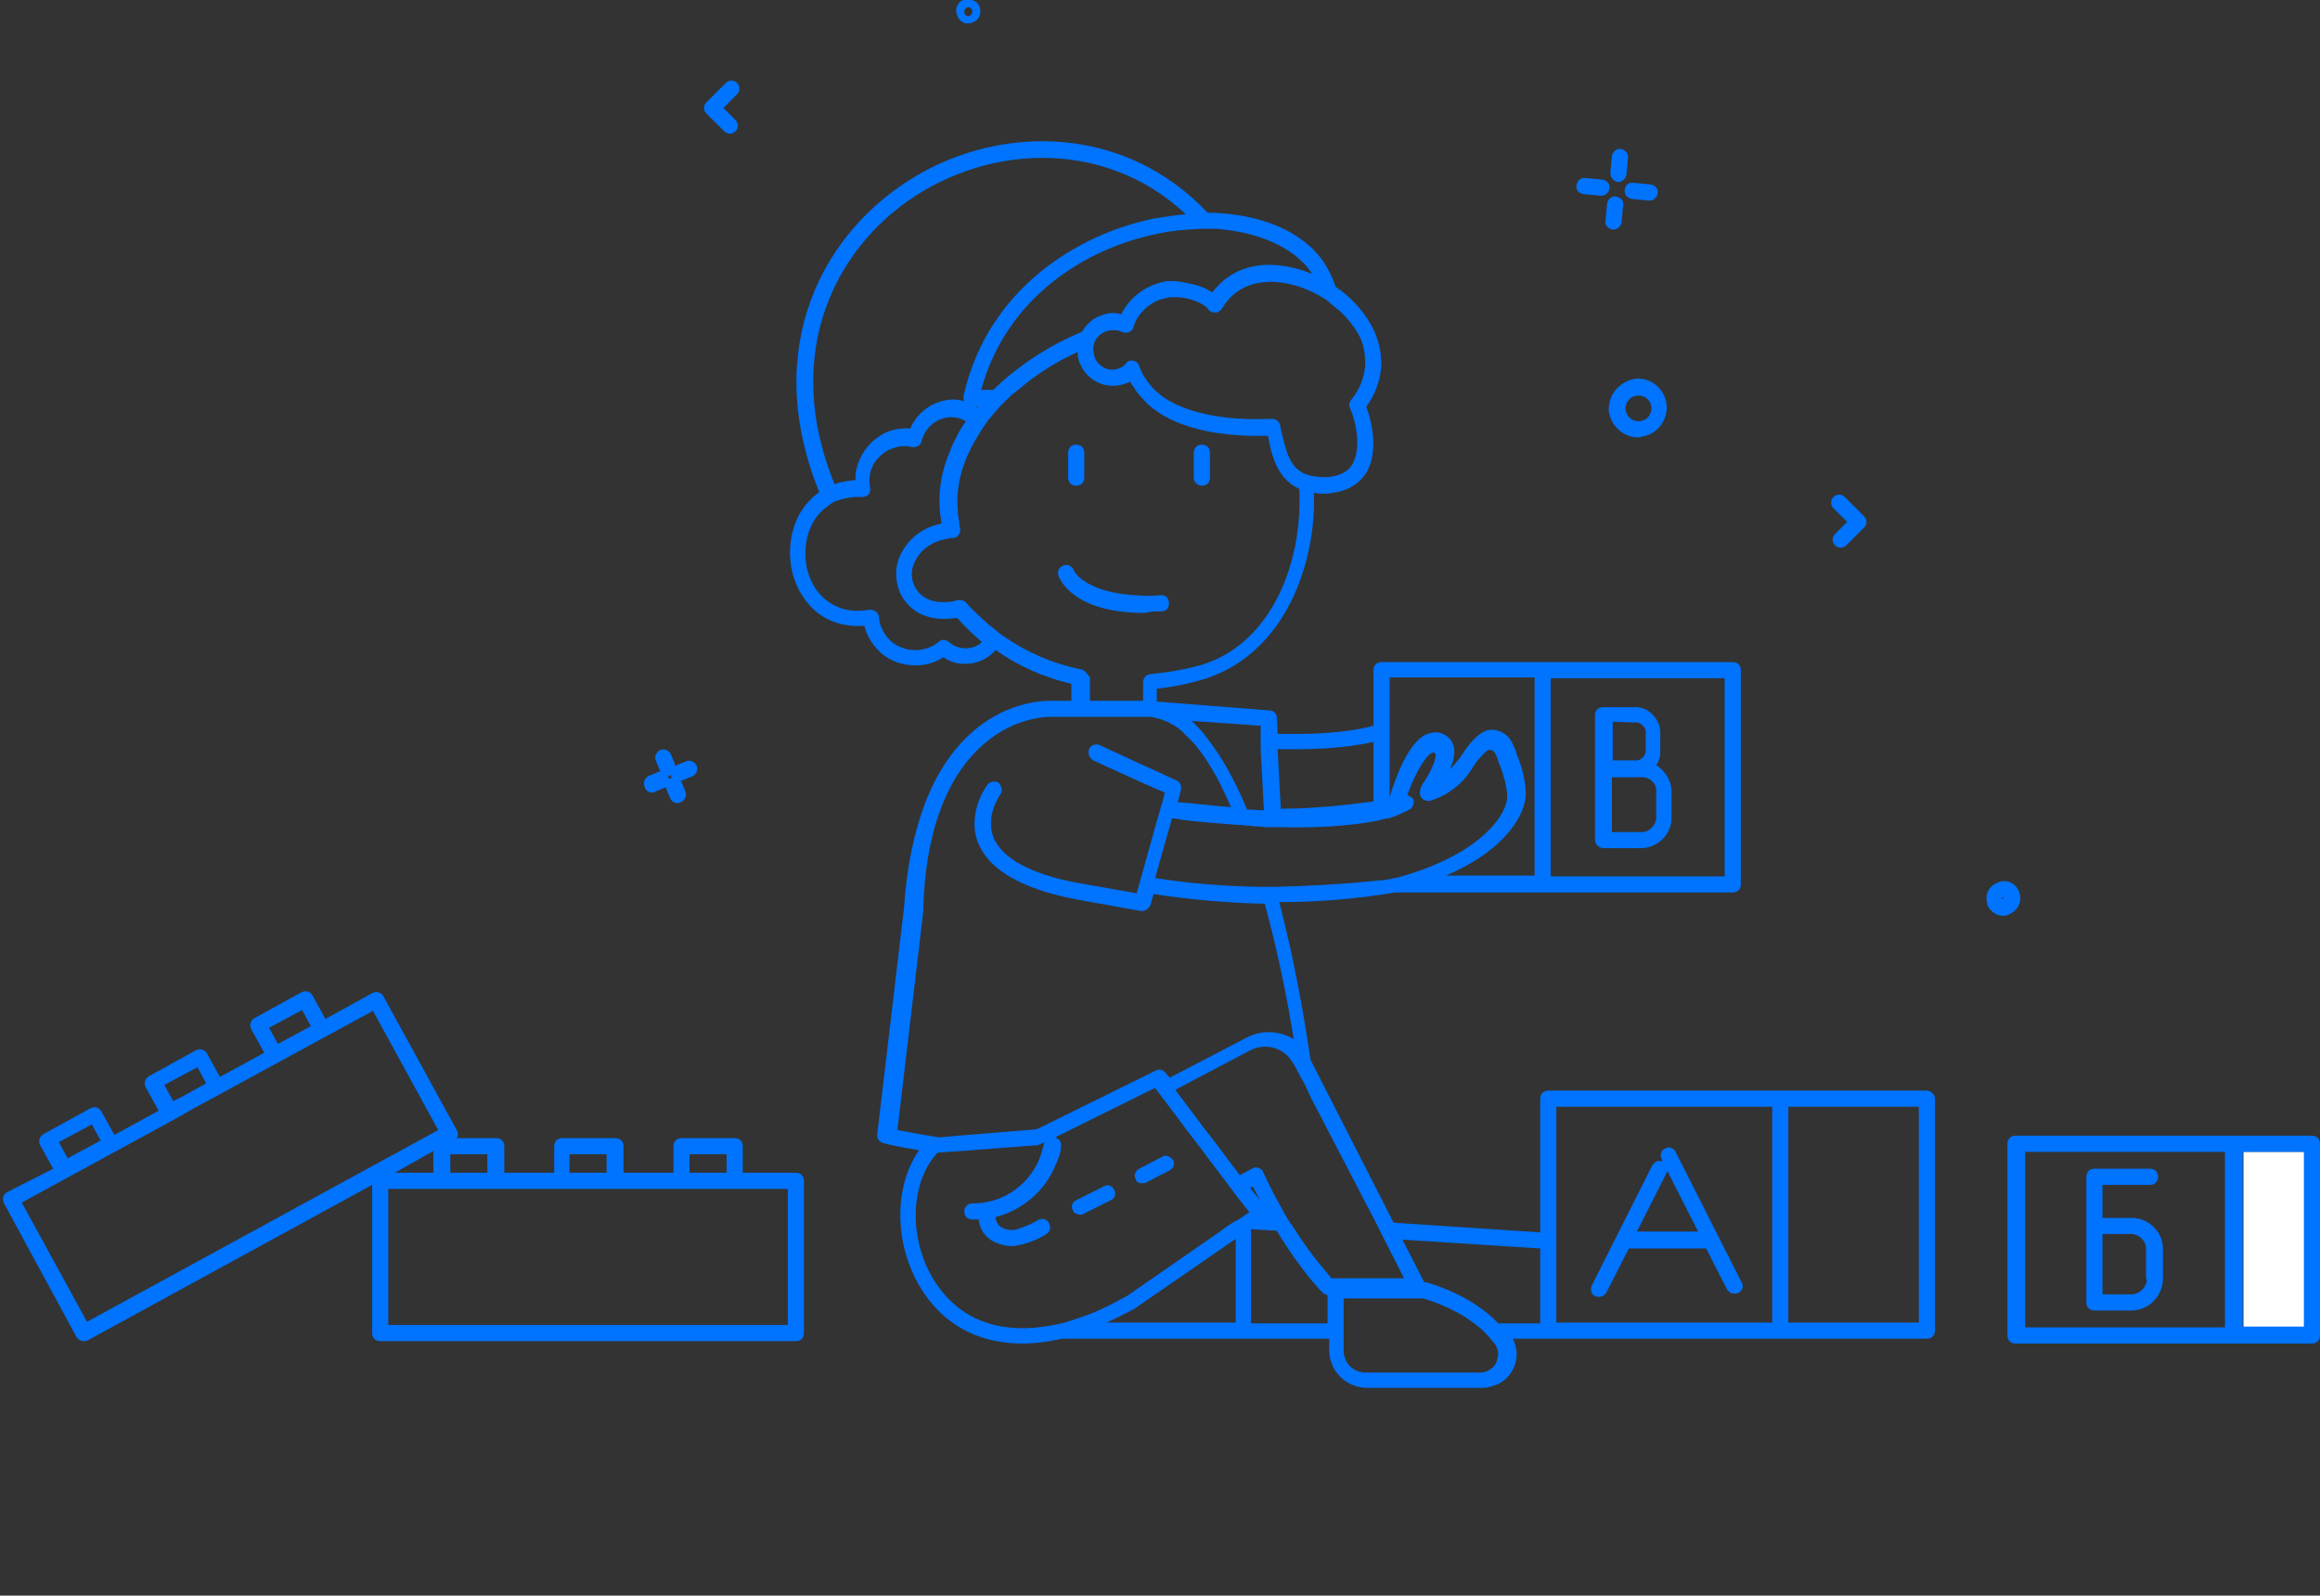 <?xml version="1.0" encoding="utf-8"?>
<!-- Generator: Adobe Illustrator 23.0.2, SVG Export Plug-In . SVG Version: 6.00 Build 0)  -->
<svg version="1.1" id="Layer_1" xmlns="http://www.w3.org/2000/svg" xmlns:xlink="http://www.w3.org/1999/xlink" x="0px" y="0px"
	 viewBox="0 0 288 198.1" style="enable-background:new 0 0 288 198.1;" xml:space="preserve">
<rect x="0" y="0" width="288" height="198.1" fill="#333333" stroke="none"/>
<style type="text/css">
	.st0{fill:#FFFFFF;}
	.st1{fill:#0073FF;}
</style>
<rect x="278.5" y="143" class="st0" width="7.6" height="21.8"/>
<g>
	<path class="st1" d="M287,141h-9.6c-0.1,0-0.1,0-0.2,0c-0.1,0-0.1,0-0.2,0h-26.8c-0.6,0-1,0.4-1,1v23.8c0,0.6,0.4,1,1,1h26.8
		c0.1,0,0.1,0,0.2,0c0.1,0,0.1,0,0.2,0h9.6c0.6,0,1-0.4,1-1V142C288,141.4,287.6,141,287,141z M286,164.7h-7.6V143h7.6V164.7z
		 M251.4,143h24.8v21.8h-24.8V143z"/>
	<path class="st1" d="M144.2,75.9c0.6,0,1-0.5,0.9-1.1c0-0.6-0.5-1-1.1-0.9c-1.1,0.1-2,0.1-2.9,0c-4.3-0.2-6.3-1.5-7.2-2.3
		c-0.5-0.5-0.6-0.8-0.6-0.8c-0.2-0.5-0.7-0.8-1.3-0.6c-0.5,0.2-0.8,0.7-0.6,1.3c0.1,0.2,1.6,4.6,10.7,4.6
		C142.8,75.9,143.5,75.9,144.2,75.9z"/>
	<path class="st1" d="M239.2,135.4H221h-28.8c-0.6,0-1,0.4-1,1V153l-18.2-1.2l-10.3-20.2c-0.7-4.6-1.9-12-3.9-19.6
		c4.8,0,9.6-0.4,14.4-1.2h18.3h0.5h23.1c0.6,0,1-0.4,1-1V83.2c0-0.6-0.4-1-1-1H192h-0.5h-20c-0.6,0-1,0.4-1,1v6.9
		c-3.3,0.9-7.6,1.1-11.9,1l-0.1-2c0-0.5-0.4-0.9-0.9-0.9l-14-1.1v-1.6c1.8-0.2,3.5-0.5,5.2-1c6.5-1.7,11.4-7.2,13.4-15.1
		c0.7-2.7,1-5.5,0.9-8.2c0.3,0,0.7,0.1,1.1,0.1c0.4,0,0.7,0,1.1-0.1c1.9-0.2,3.4-1.1,4.3-2.5c1.5-2.5,0.8-6.1,0-8.2
		c2.1-2.9,2.4-6.2,1-9.4c-1-2.1-2.7-4.1-4.8-5.5c-0.4-1.2-0.9-2.2-1.5-3.1c-2.7-3.9-8-6-14.4-6.1c-10.3-10.9-25.4-10.9-36.1-4.6
		c-11.6,6.8-19.4,21.3-12.1,39.3c-1,0.7-1.8,1.6-2.5,2.8c-1.7,3.2-1.5,7.5,0.7,10.5c1.7,2.4,4.3,3.5,7.4,3.3
		c0.3,1.3,1.1,2.5,2.1,3.4c1.2,1,2.6,1.5,4.2,1.5c0.2,0,0.4,0,0.6,0c1-0.1,2-0.4,2.9-1c0.9,0.6,1.9,0.9,2.9,0.8
		c1.3,0,2.6-0.6,3.5-1.6c0,0,0.1-0.1,0.1-0.1c2.8,2,6,3.4,9.4,4.2V87l-2.3,0c-0.5,0-5.3-0.2-9.9,3.8c-5,4.3-7.9,11.8-8.6,22.1
		l-3.3,27.9c-0.1,0.5,0.3,1,0.7,1.1c0.3,0.1,1.9,0.5,4.5,0.9c-3.4,4.8-3.1,12.8,1,18.3c2.8,3.8,6.9,5.7,11.8,5.7
		c1.5,0,3.2-0.2,4.9-0.6h22.7h0h10.5v1.4c0,2.6,2.1,4.7,4.7,4.7h14.3c0.8,0,1.7-0.3,2.4-0.7c0.9-0.6,1.6-1.6,1.8-2.7
		c0.2-0.9,0-1.9-0.4-2.7h4.7c0,0,0,0,0,0H221h18.2c0.6,0,1-0.4,1-1v-28.8C240.2,135.9,239.7,135.4,239.2,135.4z M238.2,164.2H222
		v-26.8h16.2V164.2z M195,164.2h-1.8v0v-9.1v-1v-1v-15.7H220v26.8h-24H195z M185.6,166.9c0.3,0.5,0.5,1.1,0.3,1.7
		c-0.1,0.6-0.4,1.1-0.9,1.4c-0.4,0.3-0.8,0.4-1.2,0.4h-14.3c-1.5,0-2.7-1.2-2.7-2.7v-1.4v-1v-1v-3.1h9.9c0.6,0.2,3.7,1.1,6.3,3.1
		c0.4,0.3,0.8,0.6,1.2,1c0.3,0.3,0.6,0.6,0.9,1C185.3,166.5,185.4,166.7,185.6,166.9z M137.4,164.2c1.1-0.5,2.2-1.1,3.4-1.7
		l12.6-8.7l0,0v10.4h0H137.4z M116.6,159.9c-3.8-5.1-3.9-12.7-0.3-16.7c0,0,0.1-0.1,0.1-0.1l4.2-0.3l6.5-0.5l1.5-0.1
		c0.1,0,0.2,0,0.4-0.1l0.7-0.3c0,0,0,0.1-0.1,0.1c0,0.2-0.1,0.3-0.1,0.5c-0.1,0.3-0.2,0.7-0.3,1c-0.1,0.4-0.3,0.7-0.4,1
		c-1.5,3-4.5,5-8,5c0,0-0.1,0-0.1,0c-0.5,0-1,0.4-1,1c0,0.6,0.4,1,1,1c0,0,0.1,0,0.1,0c0.2,0,0.5,0,0.7,0c0.1,1,0.6,2,1.6,2.6
		c0.7,0.4,1.6,0.7,2.5,0.7c0.4,0,0.8-0.1,1.3-0.2c1.1-0.3,2.1-0.7,3-1.3c0.5-0.3,0.6-0.9,0.3-1.4c-0.3-0.5-0.9-0.6-1.4-0.3
		c-0.8,0.5-1.6,0.8-2.5,1.1c-0.7,0.2-1.5,0.1-2.1-0.3c-0.4-0.3-0.6-0.8-0.6-1.2c3.4-0.9,6.2-3.3,7.5-6.6c0.1-0.3,0.3-0.7,0.4-1
		c0.1-0.3,0.2-0.7,0.2-1c0-0.1,0-0.1,0-0.2c0.1-0.5-0.2-0.9-0.7-1.1l12.3-6.1l0.1,0l1,1.3l3.3,4.4l0.7,0.9l0.7,0.9l0.5,0.7l2.8,3.7
		l0.6,0.8l0.6,0.8l1.5,1.9l-0.3,0.2l-1.2,0.8l-0.1,0l-1.1,0.7l-1.1,0.8l-11.4,7.9c-2.2,1.2-4.2,2.2-6.2,2.8c-0.5,0.2-1,0.3-1.5,0.5
		c-0.5,0.1-0.9,0.2-1.4,0.3C124.7,165.7,119.8,164.2,116.6,159.9z M122.1,92.4c4.1-3.6,8.4-3.4,8.5-3.4c0,0,0,0,0.1,0c0,0,0,0,0,0
		l2.6,0l9.6,0c0.1,0,0.3,0.1,0.4,0.1c0,0,0.1,0,0.1,0c0.8,0.2,1.6,0.5,2.4,1c0.5,0.3,1,0.7,1.4,1.2c0.4,0.3,0.7,0.7,1.1,1.1
		c1.7,2,3.2,4.7,4.5,7.8c-2.7-0.2-5-0.5-6.4-0.6c-0.1,0-0.1,0-0.2,0l0.1-0.4l0.3-1.1c0.1-0.5-0.1-1-0.5-1.2l-0.5-0.2l-1.9-0.9
		l-0.9-0.4l-0.9-0.4l-5.4-2.5c-0.5-0.2-1.1,0-1.3,0.5c-0.1,0.2-0.1,0.5,0,0.8c0.1,0.2,0.3,0.5,0.5,0.6l5.7,2.6l0.9,0.4l0.9,0.4
		l1.4,0.6l-0.3,1.2l-0.2,0.6c0,0,0,0,0,0l-0.1,0.4l-0.3,1l-2.2,7.9c0,0,0,0,0,0l-0.4,1.4l-7.4-1.3c-5.8-1.1-9.4-3.1-10.4-5.7
		c-1-2.7,0.9-5.3,0.9-5.3c0.2-0.3,0.2-0.6,0.1-0.9c-0.1-0.2-0.2-0.3-0.3-0.5c-0.4-0.3-1.1-0.2-1.4,0.2c-0.1,0.1-2.6,3.5-1.2,7.2
		c1.3,3.3,5.3,5.7,11.9,7l8.3,1.5c0.1,0,0.1,0,0.2,0c0.4,0,0.8-0.3,1-0.7l0.4-1.4c4.6,0.7,9.2,1.1,13.8,1.2
		c1.6,5.8,2.8,11.8,3.6,16.8c-1.7-1-3.9-1.2-5.8-0.2l-9.6,5l-0.5-0.6c-0.3-0.4-0.8-0.5-1.2-0.3l-14.8,7.3l-12.2,1
		c-2.4-0.4-4.1-0.7-5.1-0.9l3.2-27C114.8,103.4,117.5,96.4,122.1,92.4z M134.2,83.1c-3.5-0.7-6.7-2.1-9.6-4.1
		c-0.3-0.2-0.6-0.4-0.9-0.7c-0.3-0.2-0.6-0.5-0.9-0.7c-1-0.9-2-1.8-2.9-2.8c-0.2-0.2-0.4-0.3-0.7-0.3c-0.1,0-0.2,0-0.3,0
		c-0.1,0-0.2,0-0.3,0.1c-2.5,0.5-4.3-0.2-5.1-1.9c-0.5-1.1-0.4-2.3,0.3-3.4c0.6-1,1.6-1.8,2.9-2.2c0.4-0.1,0.8-0.2,1.3-0.3
		c0.1,0,0.2,0,0.3,0c0.3,0,0.6-0.2,0.7-0.4c0.2-0.2,0.2-0.5,0.2-0.8c-0.1-0.2-0.1-0.4-0.1-0.6c-0.1-0.6-0.2-1.1-0.2-1.7
		c-0.3-3.3,0.8-6.6,2.7-9.5c0-0.1,0.1-0.1,0.1-0.2c0.2-0.3,0.4-0.6,0.6-0.9c0.2-0.3,0.4-0.6,0.6-0.8c0.2-0.2,0.3-0.4,0.5-0.6
		c0.3-0.3,0.5-0.6,0.8-0.9c0.3-0.3,0.7-0.7,1-1c0.4-0.4,0.8-0.7,1.2-1c2.2-1.9,4.7-3.5,7.4-4.7c0,0.2,0,0.4,0,0.5
		c0.1,0.4,0.1,0.7,0.3,1c0.7,1.6,2.2,2.7,4.1,2.7c0.7,0,1.4-0.2,2.1-0.5c0.1,0.2,0.2,0.4,0.4,0.6c0.2,0.3,0.4,0.7,0.7,1
		c0.3,0.3,0.6,0.7,0.9,1c4.2,4,11.6,4.2,15.1,4.1c0,0,0,0,0,0c0.4,2.1,1,5.3,3.9,6.6c0.1,2.7-0.1,5.5-0.8,8.3
		c-1.8,7.2-6.1,12.2-11.9,13.7c-1.9,0.5-3.9,0.8-5.8,1c-0.5,0-0.9,0.5-0.9,1V87l-6.6,0v-2.9C135,83.7,134.7,83.2,134.2,83.1z
		 M117.8,79.7c-0.4-0.3-0.9-0.4-1.3,0c-0.7,0.6-1.6,0.9-2.5,1c-1.2,0.1-2.4-0.3-3.3-1c-0.9-0.8-1.5-1.9-1.6-3.1
		c0-0.3-0.2-0.5-0.4-0.7c-0.2-0.1-0.4-0.2-0.6-0.2c-0.1,0-0.1,0-0.2,0c-2.7,0.5-5-0.4-6.5-2.4c-1.7-2.3-1.9-5.8-0.5-8.4
		c0.4-0.7,0.9-1.3,1.5-1.8c0.3-0.2,0.5-0.4,0.8-0.6c0.3-0.2,0.6-0.3,0.9-0.4c0.6-0.2,1.2-0.3,1.9-0.4c0.3,0,0.6,0,1,0
		c0.3,0,0.6-0.1,0.8-0.3c0.2-0.2,0.3-0.5,0.2-0.8c0-0.1,0-0.1,0-0.2c-0.1-0.5-0.1-1,0-1.5c0.2-1.2,0.9-2.1,1.9-2.8
		c1-0.6,2.2-0.9,3.3-0.6c0.5,0.1,1.1-0.2,1.2-0.7c0.4-1.7,1.9-3,3.7-3c0.7,0,1.3,0.2,1.8,0.5c0,0,0,0,0,0c-0.5,0.7-0.9,1.4-1.2,2
		c-0.3,0.6-0.6,1.2-0.8,1.8c-1.2,2.8-1.6,5.8-1,8.9c-2.1,0.4-3.8,1.6-4.8,3.3c-1,1.6-1.1,3.5-0.4,5.2c0.5,1.2,2.3,4,7.1,3.2
		c1,1.1,2,2.1,3.1,3C120.9,80.7,119,80.8,117.8,79.7z M114.8,23.6c4.3-2.5,9.4-4,14.6-4c6.2,0,12.6,2.1,17.8,7
		c-1.2,0.1-2.5,0.3-3.8,0.5c-9.5,1.9-20.8,8.7-23.8,22.1c0,0.2,0,0.4,0.1,0.6c-0.4-0.1-0.9-0.2-1.3-0.2c-2.4,0-4.5,1.5-5.4,3.6
		c-1.4-0.1-2.8,0.2-3.9,1c-1.4,0.9-2.4,2.4-2.8,4.1c-0.1,0.4-0.1,0.8-0.1,1.3c-0.9,0.1-1.8,0.2-2.6,0.5
		C96.8,43.5,104,29.9,114.8,23.6z M162.7,33.7c0.1,0.1,0.1,0.2,0.2,0.3c-1.5-0.6-3.1-1-4.7-1.1c-3.2-0.2-5.9,1-7.7,3.4
		c-0.6-0.4-1.3-0.7-2-0.9c-0.4-0.1-0.9-0.2-1.3-0.3c-0.6-0.1-1.1-0.2-1.5-0.2c-0.3,0-0.5,0-0.8,0c-2.5,0.4-4.6,1.9-5.7,4.1
		c-0.8-0.2-1.6-0.2-2.3,0.1c-1.1,0.3-2,1.1-2.6,2.1c-4.1,1.7-7.9,4.2-11,7.2l-1.5,0c3.2-11.7,13.3-17.7,22-19.4
		c1.8-0.4,3.6-0.5,5.3-0.6c0.2,0,0.3,0,0.5,0c0.3,0,0.6,0,0.9,0c0.5,0,0.9,0,1.4,0.1C156.6,29,160.6,30.8,162.7,33.7z M167.7,49.7
		c-0.2,0.3-0.3,0.7-0.1,1c0.9,2.1,1.3,5.2,0.3,6.9c-0.5,0.9-1.4,1.4-2.8,1.6c-0.8,0.1-1.5,0-2.2-0.1c-0.4-0.1-0.7-0.2-1-0.3
		c-0.4-0.2-0.8-0.5-1.1-0.8c-1-1.1-1.3-2.7-1.7-4.3c-0.1-0.3-0.1-0.6-0.2-0.9c-0.1-0.5-0.5-0.8-1-0.8c0,0,0,0-0.1,0
		c-2.3,0.1-8.3,0.2-12.6-2.2c-0.5-0.3-1-0.6-1.4-1c-0.4-0.3-0.7-0.6-1-1c-0.6-0.7-1.1-1.5-1.4-2.4c-0.1-0.3-0.4-0.6-0.7-0.6
		c-0.3-0.1-0.7,0-0.9,0.3c-0.4,0.5-1.1,0.8-1.7,0.8c-1.1,0-2.1-0.8-2.3-1.9c0-0.2-0.1-0.4-0.1-0.6c0-0.2,0-0.4,0.1-0.6c0,0,0,0,0,0
		c0-0.2,0.1-0.4,0.2-0.6c0.2-0.3,0.4-0.6,0.8-0.8c0.2-0.1,0.4-0.3,0.7-0.3c0.2-0.1,0.5-0.1,0.7-0.1c0.1,0,0.2,0,0.3,0
		c0.3,0,0.5,0.1,0.8,0.2c0.2,0.1,0.3,0.1,0.5,0.1c0.1,0,0.2,0,0.4-0.1c0.3-0.1,0.4-0.3,0.5-0.5c0,0,0,0,0-0.1c0-0.1,0.1-0.2,0.1-0.3
		c0.2-0.4,0.3-0.8,0.6-1.1c0.1-0.2,0.3-0.4,0.4-0.5c0.6-0.7,1.4-1.2,2.2-1.5c0.4-0.1,0.8-0.2,1.2-0.3c0.3,0,0.7,0,1.1,0
		c1.4,0.1,3.1,0.7,3.7,1.5c0.2,0.3,0.5,0.4,0.9,0.4c0.3,0,0.6-0.2,0.8-0.5c1.7-2.9,4.5-3.4,6.5-3.3c2,0.1,4.1,0.8,5.9,1.9
		c0.4,0.2,0.8,0.5,1.1,0.8c0.4,0.3,0.7,0.6,1.1,0.9c1.1,1,2,2.2,2.6,3.4C169.6,43.8,170.1,46.7,167.7,49.7z M121.4,50.5
		c0,0-0.1,0.1-0.1,0.1c-0.1,0-0.1-0.1-0.2-0.1L121.4,50.5z M156.5,90.1l0,1l0,1l0,1l0.4,7.5c-0.7,0-1.4-0.1-2.1-0.1
		c-1.2-2.9-2.6-5.6-4.1-7.7c-0.3-0.4-0.5-0.7-0.8-1.1c-0.3-0.4-0.6-0.8-0.9-1.1c-0.4-0.4-0.7-0.8-1.1-1.1L156.5,90.1z M170.5,92.1
		v7.4c-3.8,0.5-7.6,0.9-11.5,0.9l-0.4-7.4C162.8,93.1,167.1,92.9,170.5,92.1z M172.5,88.9v-4.8h18v24.6h-11
		c7.5-3.2,10.1-7.8,9.9-10.5c-0.1-1.6-0.5-3.1-1.1-4.5c-0.1-0.5-0.3-0.9-0.5-1.3c-0.2-0.5-0.5-0.9-0.9-1.2c-0.3-0.2-0.6-0.4-1-0.5
		c-0.3-0.1-0.6-0.1-0.9-0.1c-1.8,0.1-3.7,3.4-3.7,3.4c-0.4,0.5-0.8,1-1.3,1.5c0.5-1.2,0.7-2.2,0.4-3c-0.2-0.6-0.6-1.1-1.3-1.4
		c-0.7-0.3-1.4-0.2-2.1,0.1c-2.5,1.2-4.1,6.5-4.5,7.8c0,0,0,0.1,0,0.1c0,0,0,0,0,0v-0.1v-8v-1.2V88.9z M158.2,110.1
		c-0.3,0-0.7,0-1,0c-0.4,0-0.7,0-1.1,0c-4.2-0.1-8.5-0.4-12.7-1.1c0,0,0,0,0,0l2-7.1l0.1-0.3c0,0,0,0,0,0c0.4,0,0.8,0.1,1.4,0.2
		c0,0,0,0,0,0c1.6,0.2,3.9,0.4,6.6,0.6c0.4,0,0.8,0,1.1,0.1c0.4,0,0.7,0,1.1,0.1c0.4,0,0.9,0,1.3,0.1c0.3,0,0.7,0,1,0
		c0.3,0,0.7,0,1,0c3.9,0.1,8-0.1,11.4-0.7c0.3-0.1,0.7-0.1,1-0.2c0.2-0.1,0.5-0.1,0.7-0.2c0.1,0,0.2,0,0.3,0
		c0.3-0.1,0.6-0.2,1.1-0.4c0.4-0.2,0.9-0.4,1.5-0.7c0.3-0.2,0.5-0.6,0.5-0.9c0-0.1,0-0.3-0.1-0.4c-0.1-0.2-0.3-0.3-0.5-0.4
		c-0.1,0-0.1-0.1-0.2-0.1c0.8-2.2,2-4.6,3-5.2c0.2-0.1,0.3-0.1,0.4,0c0.1,0,0.1,0.1,0.1,0.1c0,0.1,0.2,1-1.5,3.6
		c0,0-0.1,0.1-0.1,0.1l-0.3,0.7c0,0.1,0,0.1,0,0.2c-0.1,0.3,0,0.7,0.2,0.9c0,0,0,0,0.1,0.1c0.3,0.2,0.6,0.3,1,0.2
		c1.3-0.4,2.5-1.1,3.5-2c0.6-0.5,1.1-1.2,1.6-1.9c0,0,0,0,0,0c0.4-0.8,1.7-2.3,2.1-2.4c0.2,0,0.4,0,0.5,0.1c0.2,0.1,0.4,0.4,0.6,1
		c0.1,0.2,0.1,0.4,0.2,0.6c0.1,0.2,0.1,0.3,0.2,0.5c0.4,1.1,0.7,2.2,0.8,3.4c0.2,2.1-3,7.4-13.8,10.3c-0.2,0-0.3,0-0.5,0.1
		c-0.5,0.1-1.1,0.2-1.6,0.2c-0.3,0-0.7,0.1-1,0.1C166.4,109.8,162.3,110,158.2,110.1z M170.7,151.6l0.5,1l0.5,1l2.6,5.1h-9
		c-0.6-0.7-2.4-2.7-4.4-5.8c-0.2-0.3-0.4-0.7-0.7-1c-0.2-0.3-0.4-0.7-0.6-1c-0.9-1.6-1.9-3.4-2.8-5.4c-0.1-0.3-0.3-0.4-0.6-0.5
		c-0.3-0.1-0.5-0.1-0.8,0.1l-1.5,0.8l-3-4l-0.7-0.9l-0.7-0.9l-3.6-4.8l9.3-4.9c1.9-1,4.3-0.3,5.3,1.6l0.1,0.1l1.4,2.6l0.9,1.9
		L170.7,151.6z M191.2,155v9.3H186c-3.5-3.7-8.7-5-8.9-5.1c-0.1,0-0.2,0-0.2,0h-0.1l-2.7-5.3L191.2,155z M156.4,149l-1.2-1.5
		l0.3-0.2C155.8,147.8,156.1,148.4,156.4,149z M155.3,152.6l3.2,0.2c3,5,5.6,7.6,5.7,7.7c0.2,0.2,0.4,0.2,0.6,0.3v3.5h-9.5V152.6z
		 M214.1,84.2v24.6H193h-0.5V84.2h0.5H214.1z"/>
	<path class="st1" d="M134.1,150.8c0.2,0,0.3,0,0.4-0.1l3.4-1.7c0.5-0.2,0.7-0.8,0.4-1.3c-0.2-0.5-0.8-0.7-1.3-0.4l-3.4,1.7
		c-0.5,0.2-0.7,0.8-0.4,1.3C133.3,150.6,133.7,150.8,134.1,150.8z"/>
	<path class="st1" d="M141.8,146.9c0.2,0,0.3,0,0.5-0.1l2.9-1.5c0.5-0.3,0.7-0.9,0.4-1.3s-0.9-0.7-1.3-0.4l-2.9,1.5
		c-0.5,0.3-0.7,0.9-0.4,1.3C141,146.7,141.4,146.9,141.8,146.9z"/>
	<path class="st1" d="M208,143c-0.2-0.5-0.9-0.7-1.3-0.4c-0.5,0.2-0.7,0.9-0.4,1.3l0.1,0.3c-0.5-0.2-1,0-1.3,0.5l-7.5,14.9
		c-0.2,0.5-0.1,1.1,0.4,1.3c0.1,0.1,0.3,0.1,0.5,0.1c0.4,0,0.7-0.2,0.9-0.5l2.8-5.5h9.6l2.6,5.1c0.2,0.3,0.5,0.5,0.9,0.5
		c0.2,0,0.3,0,0.5-0.1c0.5-0.2,0.7-0.9,0.4-1.3L208,143z M203.2,152.9l3.7-7.3c0-0.1,0-0.1,0.1-0.2l3.8,7.5H203.2z"/>
	<path class="st1" d="M264.6,151.2C264.6,151.2,264.6,151.2,264.6,151.2l-3.6,0v-4.1h5.9c0.6,0,1-0.4,1-1s-0.4-1-1-1h-6.9
		c-0.6,0-1,0.4-1,1v6.1v9.5c0,0.6,0.4,1,1,1h4.5c0,0,0.1,0,0.1,0c2.1,0,3.8-1.7,3.9-3.8V155C268.5,152.9,266.7,151.2,264.6,151.2z
		 M266.5,158.8c0,1-0.9,1.9-2,1.9h-3.5v-7.5h3.5c0,0,0,0,0,0c1,0,1.9,0.8,1.9,1.8V158.8z"/>
	<path class="st1" d="M199.1,105.3l4.4,0c0.1,0,0.1,0,0.2,0c2,0,3.7-1.6,3.8-3.6l0-3.6c-0.1-1.3-0.8-2.4-1.9-3.1
		c0.3-0.4,0.5-1,0.5-1.5l0-2.8c-0.2-1.8-1.8-3.1-3.4-2.9h-3.7c-0.6,0-1,0.4-1,1v6.8v8.8c0,0,0,0,0,0s0,0,0,0
		C198.1,104.9,198.5,105.3,199.1,105.3z M203.6,103.3h-3.5v-6.8l2.7,0c0.1,0,0.1,0,0.2,0c0,0,0.1,0,0.1,0l0.6,0
		c1-0.1,1.9,0.7,1.9,1.6l0,3.5C205.5,102.6,204.6,103.4,203.6,103.3z M202.9,89.7c0.7-0.1,1.3,0.5,1.4,1l0,2.6
		c-0.1,0.7-0.7,1.2-1.4,1.1h-2.7v-4.8L202.9,89.7z"/>
	<path class="st1" d="M98.8,145.6h-6.6v-3.3c0-0.6-0.4-1-1-1h-6.6c-0.6,0-1,0.4-1,1v3.3h-6.2v-3.3c0-0.6-0.4-1-1-1h-6.6
		c-0.6,0-1,0.4-1,1v3.3h-6.2v-3.3c0-0.6-0.4-1-1-1h-4.9c0.2-0.3,0.2-0.7,0-1l-9.1-16.6c-0.1-0.2-0.3-0.4-0.6-0.5
		c-0.3-0.1-0.5,0-0.8,0.1l-5.8,3.2l-1.6-2.9c-0.1-0.2-0.3-0.4-0.6-0.5c-0.3-0.1-0.5,0-0.8,0.1l-5.8,3.2c-0.2,0.1-0.4,0.3-0.5,0.6
		c-0.1,0.3,0,0.5,0.1,0.8l1.6,2.9l-5.5,3l-1.6-2.9c-0.1-0.2-0.3-0.4-0.6-0.5c-0.3-0.1-0.5,0-0.8,0.1l-5.8,3.2
		c-0.5,0.3-0.7,0.9-0.4,1.4l1.6,2.9l-5.5,3l-1.6-2.9c-0.1-0.2-0.3-0.4-0.6-0.5c-0.3-0.1-0.5,0-0.8,0.1l-5.8,3.2
		c-0.5,0.3-0.7,0.9-0.4,1.4l1.6,2.9L0.9,148c-0.2,0.1-0.4,0.3-0.5,0.6c-0.1,0.3,0,0.5,0.1,0.8L9.5,166c0.2,0.3,0.5,0.5,0.9,0.5
		c0.2,0,0.3,0,0.5-0.1l35.3-19.3v18.4c0,0.6,0.4,1,1,1h51.6c0.6,0,1-0.4,1-1v-18.9C99.8,146,99.4,145.6,98.8,145.6z M11.4,139.6
		l1.1,2l-4.1,2.2l-1.1-2L11.4,139.6z M21.6,139C21.6,139,21.6,139,21.6,139l2.1-1.2l22.6-12.3l8.1,14.8l-43.6,23.8l-8.1-14.8
		L21.6,139z M24.5,132.5l1.1,2l-2.9,1.6l-1.2,0.6v0l-1.1-2L24.5,132.5z M37.5,125.4l1.1,2l-4.1,2.2l-1.1-2L37.5,125.4z M70.7,143.3
		h4.6v2.3h-4.6V143.3z M85.6,143.3h4.6v2.3h-4.6V143.3z M60.5,145.6h-4.6v-2.3h4.6V145.6z M97.8,164.5H48.2v-16.9h49.6V164.5z
		 M53.8,142.9v2.7H49L53.8,142.9z"/>
	<path class="st1" d="M199.8,50c0,0.2-0.1,0.5-0.1,0.7c0,0.3,0,0.5,0.1,0.7c0.3,1.5,1.6,2.7,3.2,2.9c0.1,0,0.2,0,0.3,0
		c0.2,0,0.4,0,0.5-0.1c1.7-0.2,3-1.7,3.1-3.4c0-0.1,0-0.1,0-0.2c0-0.1,0-0.1,0-0.2c-0.1-1.9-1.7-3.4-3.6-3.4
		C201.6,47.1,200.1,48.4,199.8,50z M205,50.7c0,0.9-0.7,1.6-1.6,1.6s-1.6-0.7-1.6-1.6c0-0.9,0.7-1.6,1.6-1.6S205,49.8,205,50.7z"/>
	<path class="st1" d="M119.9,2.9c0.1,0,0.2,0,0.3,0c0.2,0,0.3,0,0.5-0.1c0.6-0.2,1-0.7,1-1.4s-0.4-1.2-1-1.4c-0.1,0-0.3-0.1-0.5-0.1
		c-0.1,0-0.2,0-0.3,0c-0.7,0.1-1.2,0.7-1.2,1.4S119.2,2.8,119.9,2.9z M120.2,0.9c0.3,0,0.5,0.2,0.5,0.5S120.5,2,120.2,2
		c-0.3,0-0.5-0.2-0.5-0.5S119.9,0.9,120.2,0.9z"/>
	<path class="st1" d="M250.8,111.5c0-1-0.7-1.9-1.7-2.1c-0.1,0-0.3,0-0.4,0c-0.2,0-0.3,0-0.5,0.1c-0.7,0.2-1.3,0.7-1.5,1.4
		c-0.1,0.2-0.1,0.5-0.1,0.7c0,0.3,0.1,0.5,0.1,0.7c0.3,0.8,1.1,1.4,2,1.4C249.8,113.6,250.8,112.7,250.8,111.5z M248.5,111.5
		c0-0.1,0.1-0.1,0.1-0.1c0.1,0,0.1,0.1,0.1,0.1C248.8,111.6,248.5,111.6,248.5,111.5z"/>
	<path class="st1" d="M200.8,22.6C200.9,22.6,200.9,22.6,200.8,22.6c0.6,0,1-0.4,1.1-0.9l0.2-2.1c0.1-0.5-0.3-1-0.9-1.1
		c-0.5-0.1-1,0.3-1.1,0.9l-0.2,2.1C199.9,22,200.3,22.5,200.8,22.6z"/>
	<path class="st1" d="M199.3,27.4c-0.1,0.5,0.3,1,0.9,1.1c0,0,0.1,0,0.1,0c0.5,0,0.9-0.4,1-0.9l0.2-2.1c0.1-0.5-0.3-1-0.9-1.1
		c-0.5-0.1-1,0.3-1.1,0.9L199.3,27.4z"/>
	<path class="st1" d="M196.6,24.1l2.1,0.2c0,0,0.1,0,0.1,0c0.5,0,0.9-0.4,1-0.9c0.1-0.5-0.3-1-0.9-1.1l-2.1-0.2
		c-0.5-0.1-1,0.3-1.1,0.9S196,24,196.6,24.1z"/>
	<path class="st1" d="M201.7,23.6c-0.1,0.5,0.3,1,0.9,1.1l2.1,0.2c0,0,0.1,0,0.1,0c0.5,0,0.9-0.4,1-0.9c0.1-0.5-0.3-1-0.9-1.1
		l-2.1-0.2C202.2,22.6,201.7,23,201.7,23.6z"/>
	<path class="st1" d="M80.9,98.4c0.1,0,0.2,0,0.4-0.1l1.2-0.5c0.1,0,0.1-0.1,0.2-0.1c0,0.1,0,0.1,0,0.2l0.5,1.2
		c0.2,0.4,0.5,0.6,0.9,0.6c0.1,0,0.2,0,0.4-0.1c0.5-0.2,0.8-0.8,0.6-1.3l-0.5-1.2c0-0.1-0.1-0.1-0.1-0.2c0.1,0,0.1,0,0.2,0l1.2-0.5
		c0.5-0.2,0.8-0.8,0.6-1.3c-0.2-0.5-0.8-0.8-1.3-0.6l-1.2,0.5c-0.1,0-0.1,0.1-0.2,0.1c0-0.1,0-0.1,0-0.2l-0.5-1.2
		c-0.2-0.5-0.8-0.8-1.3-0.6c-0.5,0.2-0.8,0.8-0.6,1.3l0.5,1.2c0,0.1,0.1,0.1,0.1,0.2c-0.1,0-0.1,0-0.2,0l-1.2,0.5
		c-0.5,0.2-0.8,0.8-0.6,1.3C80.1,98.1,80.5,98.4,80.9,98.4z M83.1,96.3c0.1,0,0.1-0.1,0.2-0.1c0,0.1,0,0.1,0,0.2
		c0,0.1,0.1,0.1,0.1,0.2c-0.1,0-0.1,0-0.2,0c-0.1,0-0.1,0.1-0.2,0.1c0-0.1,0-0.1,0-0.2c0-0.1-0.1-0.1-0.1-0.2
		C83,96.4,83,96.4,83.1,96.3z"/>
	<path class="st1" d="M229.3,64.8l-1.5,1.5c-0.4,0.4-0.4,1,0,1.4c0.2,0.2,0.5,0.3,0.7,0.3s0.5-0.1,0.7-0.3l2.2-2.2
		c0.2-0.2,0.3-0.4,0.3-0.7s-0.1-0.5-0.3-0.7l-2.4-2.4c-0.4-0.4-1-0.4-1.4,0c-0.4,0.4-0.4,1,0,1.4L229.3,64.8z"/>
	<path class="st1" d="M89.9,16.3c0.2,0.2,0.5,0.3,0.7,0.3s0.5-0.1,0.7-0.3c0.4-0.4,0.4-1,0-1.4l-1.5-1.5l1.7-1.7
		c0.4-0.4,0.4-1,0-1.4s-1-0.4-1.4,0l-2.4,2.4c-0.2,0.2-0.3,0.4-0.3,0.7s0.1,0.5,0.3,0.7L89.9,16.3z"/>
	<path class="st1" d="M149.2,60.3c0.6,0,1-0.4,1-1v-3.1c0-0.6-0.4-1-1-1s-1,0.4-1,1v3.1C148.2,59.9,148.7,60.3,149.2,60.3z"/>
	<path class="st1" d="M133.6,60.3c0.6,0,1-0.4,1-1v-3.1c0-0.6-0.4-1-1-1s-1,0.4-1,1v3.1C132.6,59.9,133,60.3,133.6,60.3z"/>
</g>
</svg>
